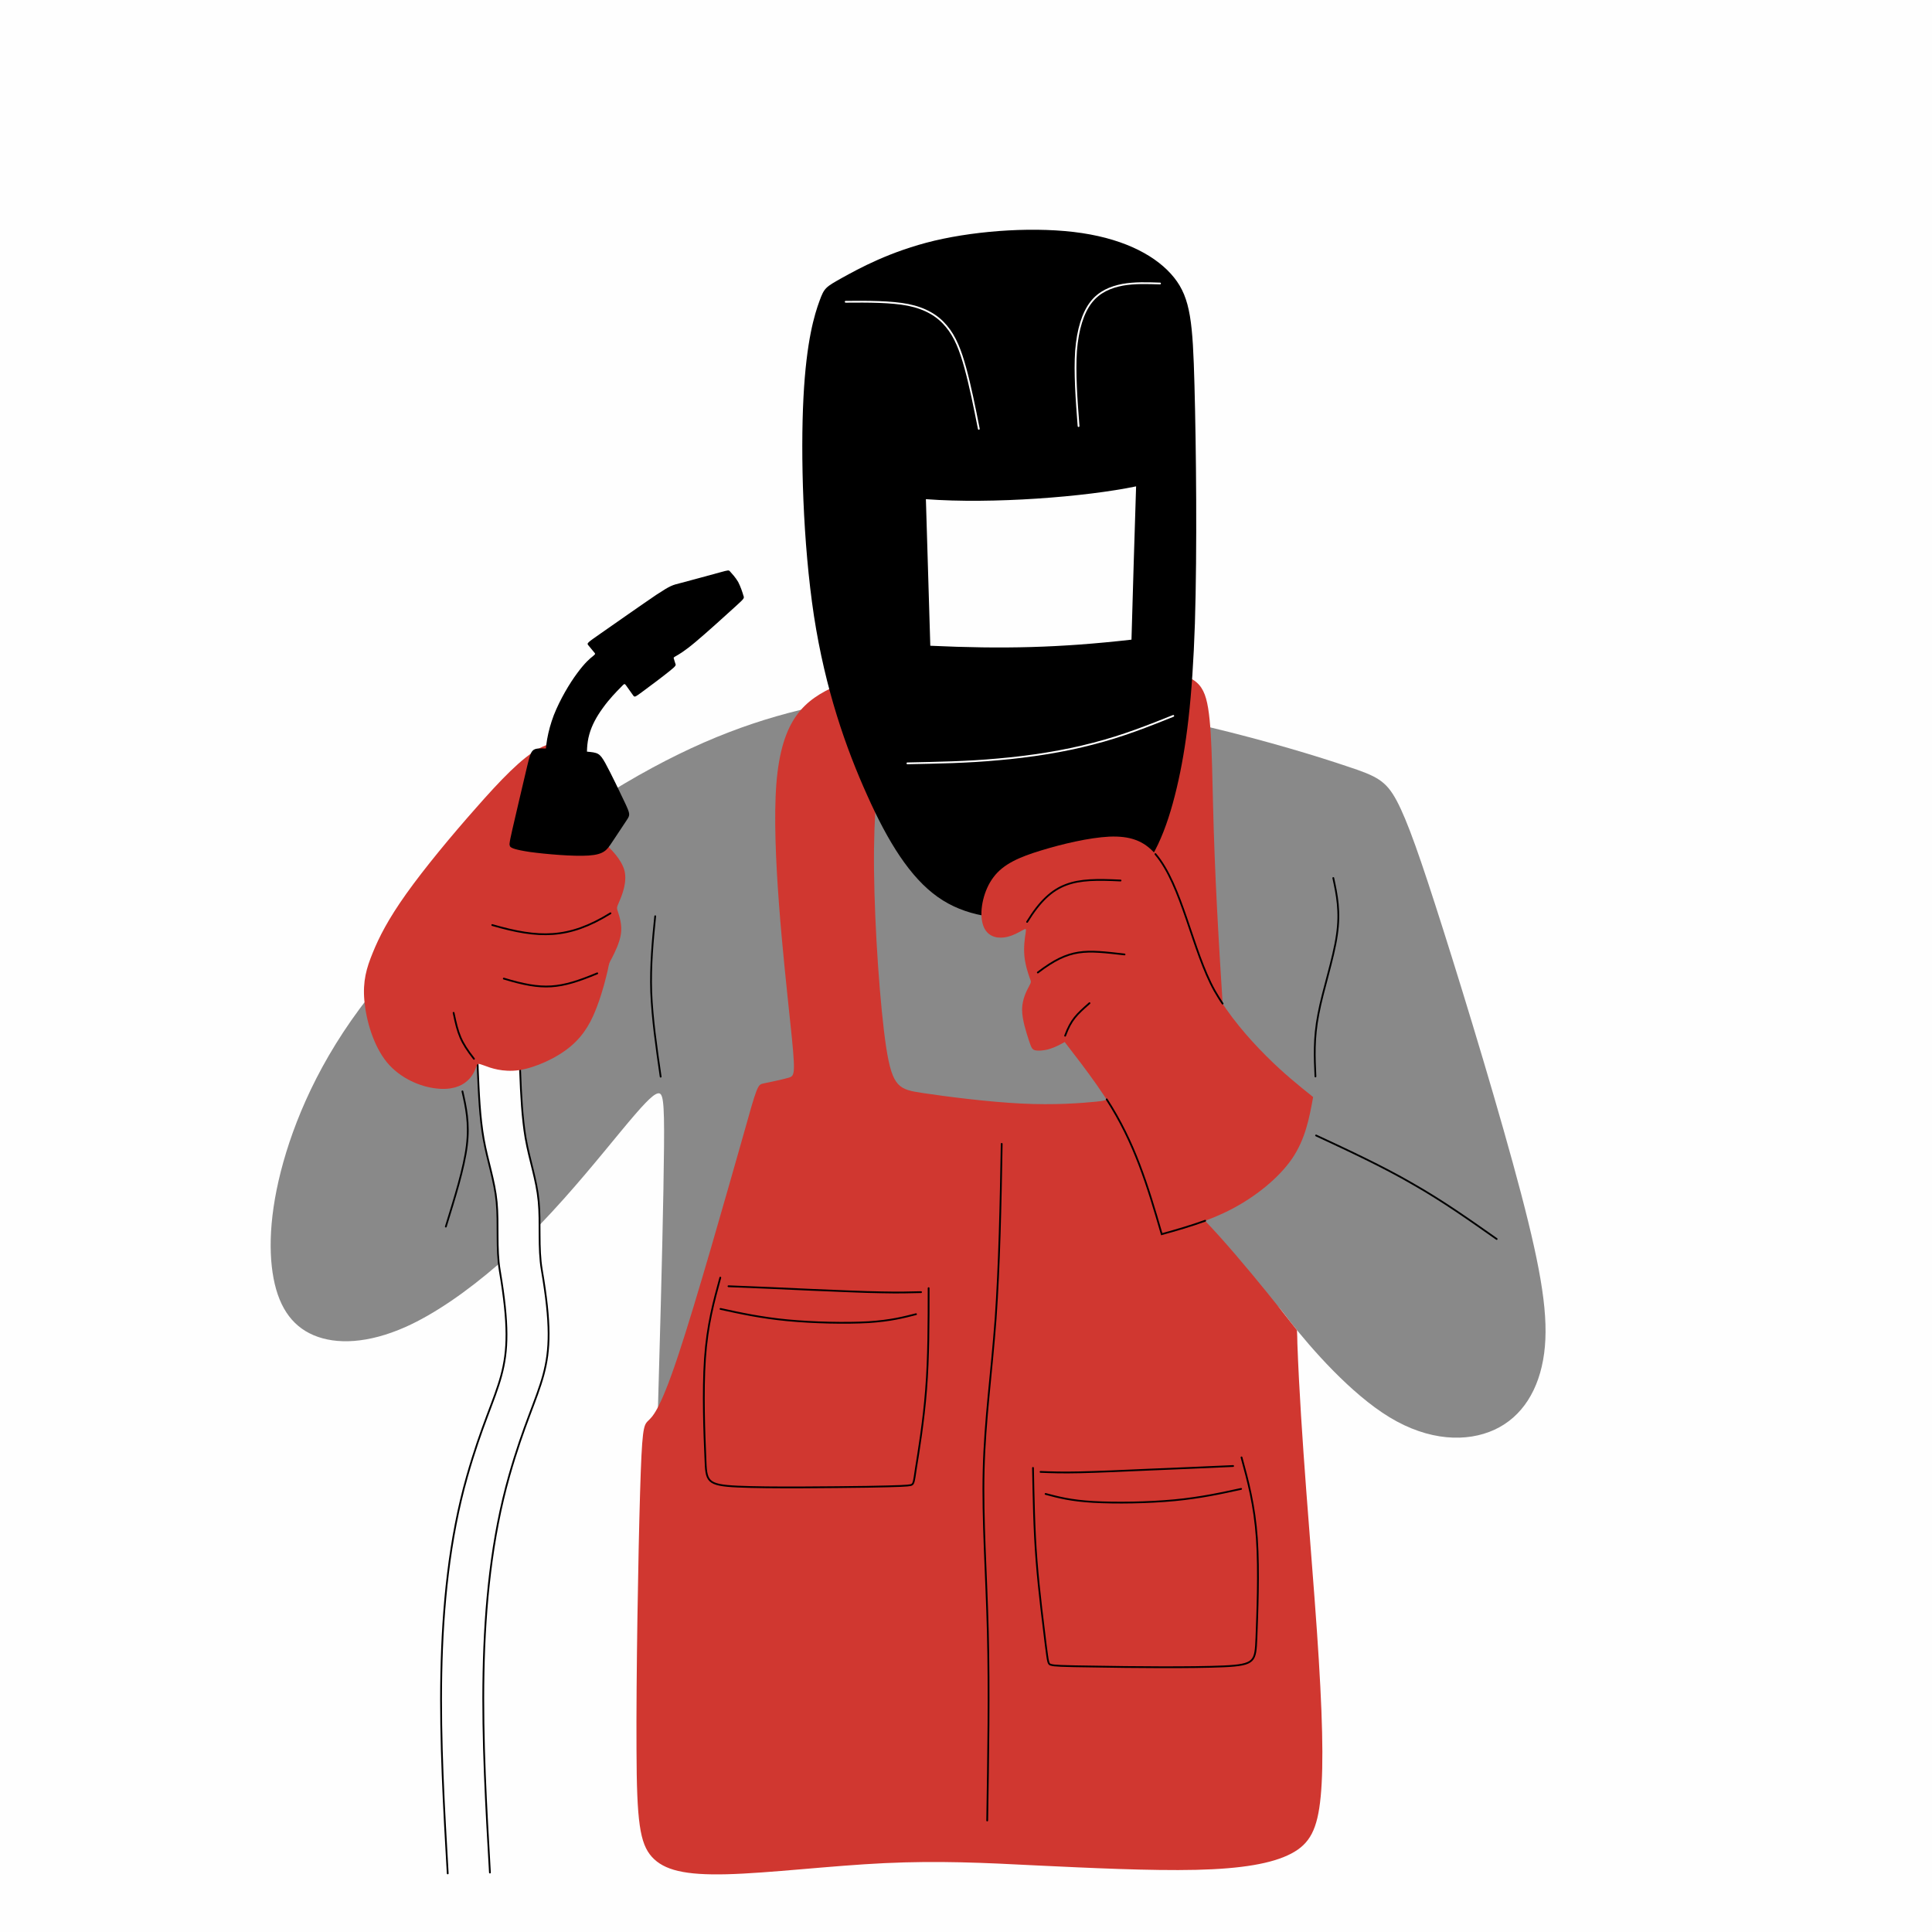 <?xml version="1.0" encoding="UTF-8"?>
<!DOCTYPE svg PUBLIC "-//W3C//DTD SVG 1.0//EN" "http://www.w3.org/TR/2001/REC-SVG-20010904/DTD/svg10.dtd">
<!-- Creator: CorelDRAW X8 -->
<svg xmlns="http://www.w3.org/2000/svg" xml:space="preserve" width="91.722mm" height="91.722mm" version="1.0" style="shape-rendering:geometricPrecision; text-rendering:geometricPrecision; image-rendering:optimizeQuality; fill-rule:evenodd; clip-rule:evenodd"
viewBox="0 0 9200 9200"
 xmlns:xlink="http://www.w3.org/1999/xlink">
 <defs>
  <style type="text/css">
   <![CDATA[
    .str2 {stroke:black;stroke-width:8.496;stroke-linecap:round}
    .str1 {stroke:black;stroke-width:8.496;stroke-linecap:round;stroke-linejoin:round}
    .str0 {stroke:white;stroke-width:8.496;stroke-linecap:round;stroke-linejoin:round}
    .fil4 {fill:none}
    .fil0 {fill:#FEFEFE}
    .fil3 {fill:black}
    .fil1 {fill:#898989}
    .fil2 {fill:#D03730}
   ]]>
  </style>
 </defs>
 <g id="Слой_x0020_1">
  <rect class="fil0" width="9200" height="9200"/>
  <path class="fil1" d="M1904 4573c-287,310 -440,611 -526,867 -85,256 -103,466 -80,620 23,154 87,252 195,298 108,46 260,40 438,-39 139,-62 294,-170 444,-300 -11,-97 -1,-202 -10,-295 -10,-104 -43,-193 -62,-300 -19,-107 -24,-232 -29,-357 12,-15 24,-30 52,-38 27,-8 71,-9 98,-2 28,6 40,21 51,36 5,125 9,250 28,357 19,107 52,196 62,300 4,36 5,74 5,113 156,-162 294,-334 386,-445 105,-127 150,-174 175,-181 26,-7 33,27 31,254 -2,228 -12,649 -24,1068 -11,419 -24,837 -33,1207 -8,369 -14,691 -7,878 7,187 27,238 137,258 111,19 313,7 517,-16 204,-23 411,-57 659,-57 248,0 536,34 818,38 281,4 555,-20 737,-42 183,-23 273,-42 269,-490 -3,-447 -101,-1323 -147,-1745 -46,-422 -40,-390 57,-265 97,124 287,342 472,454 186,113 368,120 500,59 132,-61 213,-191 236,-363 23,-173 -12,-388 -110,-762 -98,-373 -259,-904 -370,-1254 -111,-350 -171,-520 -222,-616 -51,-95 -94,-117 -234,-163 -139,-47 -376,-120 -665,-189 -288,-69 -628,-134 -942,-158 -314,-24 -602,-6 -893,54 -291,60 -585,162 -943,374 -359,211 -782,531 -1070,842z"/>
  <path class="fil2" d="M3985 3264c-154,69 -263,157 -288,468 -24,312 36,846 64,1116 29,270 25,275 -6,284 -31,9 -89,21 -118,27 -30,6 -30,6 -102,263 -73,256 -218,770 -307,1037 -89,267 -123,288 -143,308 -21,21 -28,40 -37,341 -9,301 -19,883 -17,1225 1,343 16,445 73,509 58,64 158,88 357,83 200,-5 497,-41 752,-53 256,-12 470,-2 722,11 252,12 543,26 760,21 218,-5 363,-30 453,-77 90,-47 126,-116 141,-272 15,-155 9,-398 -18,-789 -27,-391 -77,-931 -93,-1368 0,-22 -1,-43 -2,-64 -11,-14 -21,-27 -31,-39 -106,-137 -419,-524 -508,-570 -9,-5 -18,-8 -26,-6l0 -371 564 0c-8,-47 -29,-46 -68,-48 -58,-4 -159,-16 -208,-31 -50,-15 -48,-33 -61,-247 -14,-214 -42,-625 -54,-950 -13,-326 -9,-566 -31,-700 -22,-133 -70,-160 -277,-188 -207,-29 -573,-59 -856,-49 -283,10 -482,60 -635,129zm215 308c-19,107 -41,293 -38,572 3,280 29,653 58,844 30,192 62,200 175,217 113,17 308,42 468,50 160,8 286,-2 357,-9 71,-7 86,-12 114,-167 29,-156 69,-462 94,-740 25,-278 34,-527 37,-679 4,-152 3,-207 -176,-233 -179,-26 -535,-22 -737,-20 -201,1 -249,1 -282,16 -33,14 -50,42 -70,149z"/>
  <path class="fil3" d="M4918 4370c-165,11 -322,-6 -453,-99 -131,-93 -236,-261 -336,-485 -101,-224 -199,-503 -253,-853 -53,-349 -64,-769 -50,-1040 14,-272 53,-396 76,-459 23,-64 30,-67 108,-111 78,-43 227,-126 440,-177 213,-50 491,-68 703,-36 212,32 359,113 438,212 79,99 89,216 97,514 8,298 13,778 2,1133 -12,356 -40,588 -87,785 -47,197 -112,360 -231,462 -118,102 -290,142 -454,154zm470 -1324c7,-244 14,-487 22,-730 -239,50 -685,85 -1001,61 7,232 14,465 21,698 346,16 614,10 958,-29z"/>
  <path class="fil4 str0" d="M5136 2029c-10,-127 -19,-255 -12,-358 8,-103 33,-182 72,-232 39,-50 93,-72 150,-83 57,-10 117,-8 178,-6m-1497 87c108,-1 216,-1 298,15 83,17 141,52 182,102 42,50 67,115 90,199 23,84 44,187 64,289"/>
  <path class="fil4 str0" d="M4321 3635c141,-3 282,-5 433,-19 151,-13 312,-38 452,-75 141,-36 261,-84 381,-132"/>
  <path class="fil2" d="M5070 4962c105,136 210,272 287,425 77,152 126,321 175,490 113,-32 227,-63 338,-122 111,-59 219,-145 283,-238 63,-93 82,-193 100,-293 -70,-56 -141,-113 -224,-196 -83,-83 -179,-193 -245,-310 -66,-118 -102,-244 -142,-361 -40,-117 -85,-225 -140,-290 -56,-65 -123,-87 -220,-83 -97,5 -224,35 -325,66 -102,31 -179,64 -226,127 -48,63 -66,156 -54,212 11,57 50,77 90,76 40,0 80,-23 100,-34 20,-11 20,-11 17,12 -4,22 -10,67 -6,109 4,43 18,84 25,104 8,20 8,20 -3,41 -11,20 -32,60 -33,109 0,50 20,109 31,144 12,35 15,47 30,51 16,4 44,2 70,-6 26,-8 49,-20 72,-33z"/>
  <path class="fil4 str1" d="M5072 4932c29,-78 55,-101 116,-155m-246 -146c154,-118 226,-107 413,-86m-464 -155c121,-197 224,-208 445,-197"/>
  <path class="fil4 str1" d="M2202 5197c17,75 34,151 21,258 -13,107 -57,247 -100,386"/>
  <path class="fil4 str1" d="M6267 5407c159,74 318,148 461,231 144,82 271,172 399,262"/>
  <path class="fil4 str1" d="M6264 5126c-4,-90 -9,-179 14,-297 22,-117 72,-263 88,-376 17,-113 0,-193 -17,-272"/>
  <path class="fil4 str1" d="M4770 5447c-5,288 -11,576 -29,833 -19,257 -51,481 -57,720 -6,239 13,492 20,772 7,281 2,589 -3,897"/>
  <path class="fil4 str1" d="M3430 6084c-31,113 -62,226 -73,385 -11,159 -3,363 2,474 4,111 4,129 154,136 150,7 450,3 615,1 164,-3 193,-5 208,-8 15,-4 15,-9 26,-83 12,-75 36,-218 48,-372 12,-154 12,-318 12,-483"/>
  <path class="fil4 str1" d="M3431 6233c96,21 193,42 318,54 125,12 280,15 387,9 107,-7 167,-23 226,-38"/>
  <path class="fil4 str1" d="M3469 6125c134,5 268,11 396,17 127,5 248,11 334,12 86,2 136,0 187,-1"/>
  <path class="fil4 str1" d="M5912 6940c31,113 62,227 73,385 11,159 2,363 -2,474 -5,112 -5,129 -155,136 -150,7 -450,4 -614,1 -165,-2 -194,-4 -208,-8 -15,-3 -15,-9 -26,-93 -10,-85 -32,-249 -44,-403 -12,-153 -14,-297 -17,-442"/>
  <path class="fil4 str1" d="M5910 7090c-96,21 -192,42 -317,54 -126,12 -280,14 -387,8 -107,-6 -167,-22 -227,-38"/>
  <path class="fil4 str1" d="M5872 6981c-134,6 -268,12 -395,17 -128,6 -248,11 -334,13 -86,2 -137,0 -188,-2"/>
  <path class="fil4 str2" d="M5270 5235c133,206 194,408 262,642 69,-19 138,-39 207,-64m83 -1034c-14,-20 -26,-41 -38,-61 -106,-190 -155,-502 -282,-651"/>
  <path class="fil4 str2" d="M2274 5067c1,7 1,15 1,22 5,118 10,234 28,335 19,107 52,196 62,300 10,103 -3,222 15,327 87,515 -17,492 -156,980 -169,594 -127,1280 -92,1890m343 -3858c1,13 1,27 2,41 4,111 10,221 26,316 19,107 52,196 62,300 10,103 -3,222 15,327 88,515 -16,492 -155,980 -169,594 -127,1280 -92,1890"/>
  <path class="fil2" d="M1775 4537c-30,73 -48,135 -40,227 8,92 42,214 107,294 65,79 162,117 234,125 72,9 120,-10 148,-35 29,-25 39,-55 45,-70 5,-15 7,-15 37,-4 29,11 87,33 166,22 78,-12 178,-57 245,-113 68,-57 102,-125 127,-193 26,-68 42,-136 50,-170 7,-35 7,-35 20,-58 12,-24 37,-72 43,-116 6,-44 -8,-83 -14,-103 -7,-20 -7,-20 6,-50 13,-30 38,-91 25,-146 -14,-55 -67,-106 -94,-131 -26,-25 -26,-25 -73,-13 -47,12 -141,36 -213,42 -73,6 -124,-5 -150,-11 -26,-6 -26,-6 31,-51 56,-44 168,-134 229,-213 62,-79 72,-149 44,-192 -28,-43 -94,-60 -179,-15 -84,45 -186,152 -302,284 -117,132 -247,289 -333,410 -86,121 -129,206 -159,280z"/>
  <path class="fil4 str1" d="M2344 4405c221,64 363,68 563,-56m-747 474c21,101 33,137 97,219m142 -382c188,57 265,50 445,-25"/>
  <path class="fil4 str1" d="M3146 5127c-20,-138 -40,-276 -45,-403 -4,-127 7,-244 19,-361"/>
  <path class="fil3" d="M2440 3949c17,-75 52,-222 70,-299 19,-78 21,-87 73,-86 52,0 154,9 209,15 55,5 63,6 90,54 27,49 73,145 96,194 23,50 23,54 6,79 -16,25 -48,72 -71,107 -23,34 -36,56 -110,61 -73,5 -207,-7 -280,-17 -73,-11 -86,-19 -92,-24 -7,-6 -8,-9 9,-84z"/>
  <path class="fil3" d="M2634 3767c-14,-27 -33,-79 -36,-143 -3,-65 10,-141 39,-218 30,-76 76,-153 112,-201 36,-49 61,-70 74,-80 13,-11 13,-11 6,-19 -7,-9 -21,-26 -28,-34 -7,-9 -6,-10 60,-56 66,-46 197,-138 265,-184 69,-45 73,-45 120,-57 47,-12 136,-37 181,-49 44,-12 43,-12 50,-4 8,9 25,27 38,49 12,23 21,51 25,65 5,13 5,13 -40,54 -44,40 -132,120 -188,167 -56,47 -81,60 -93,67 -12,7 -12,7 -10,13 1,5 5,16 7,23 3,7 5,10 -28,36 -32,26 -99,76 -133,101 -33,24 -33,24 -41,13 -8,-11 -24,-34 -32,-45 -8,-11 -8,-11 -26,8 -19,19 -56,57 -85,98 -30,41 -53,83 -65,127 -12,43 -12,87 -10,124 1,37 4,67 6,83 2,15 2,15 -20,27 -23,13 -67,39 -95,51 -27,12 -38,11 -53,-16z"/>
 </g>
</svg>
